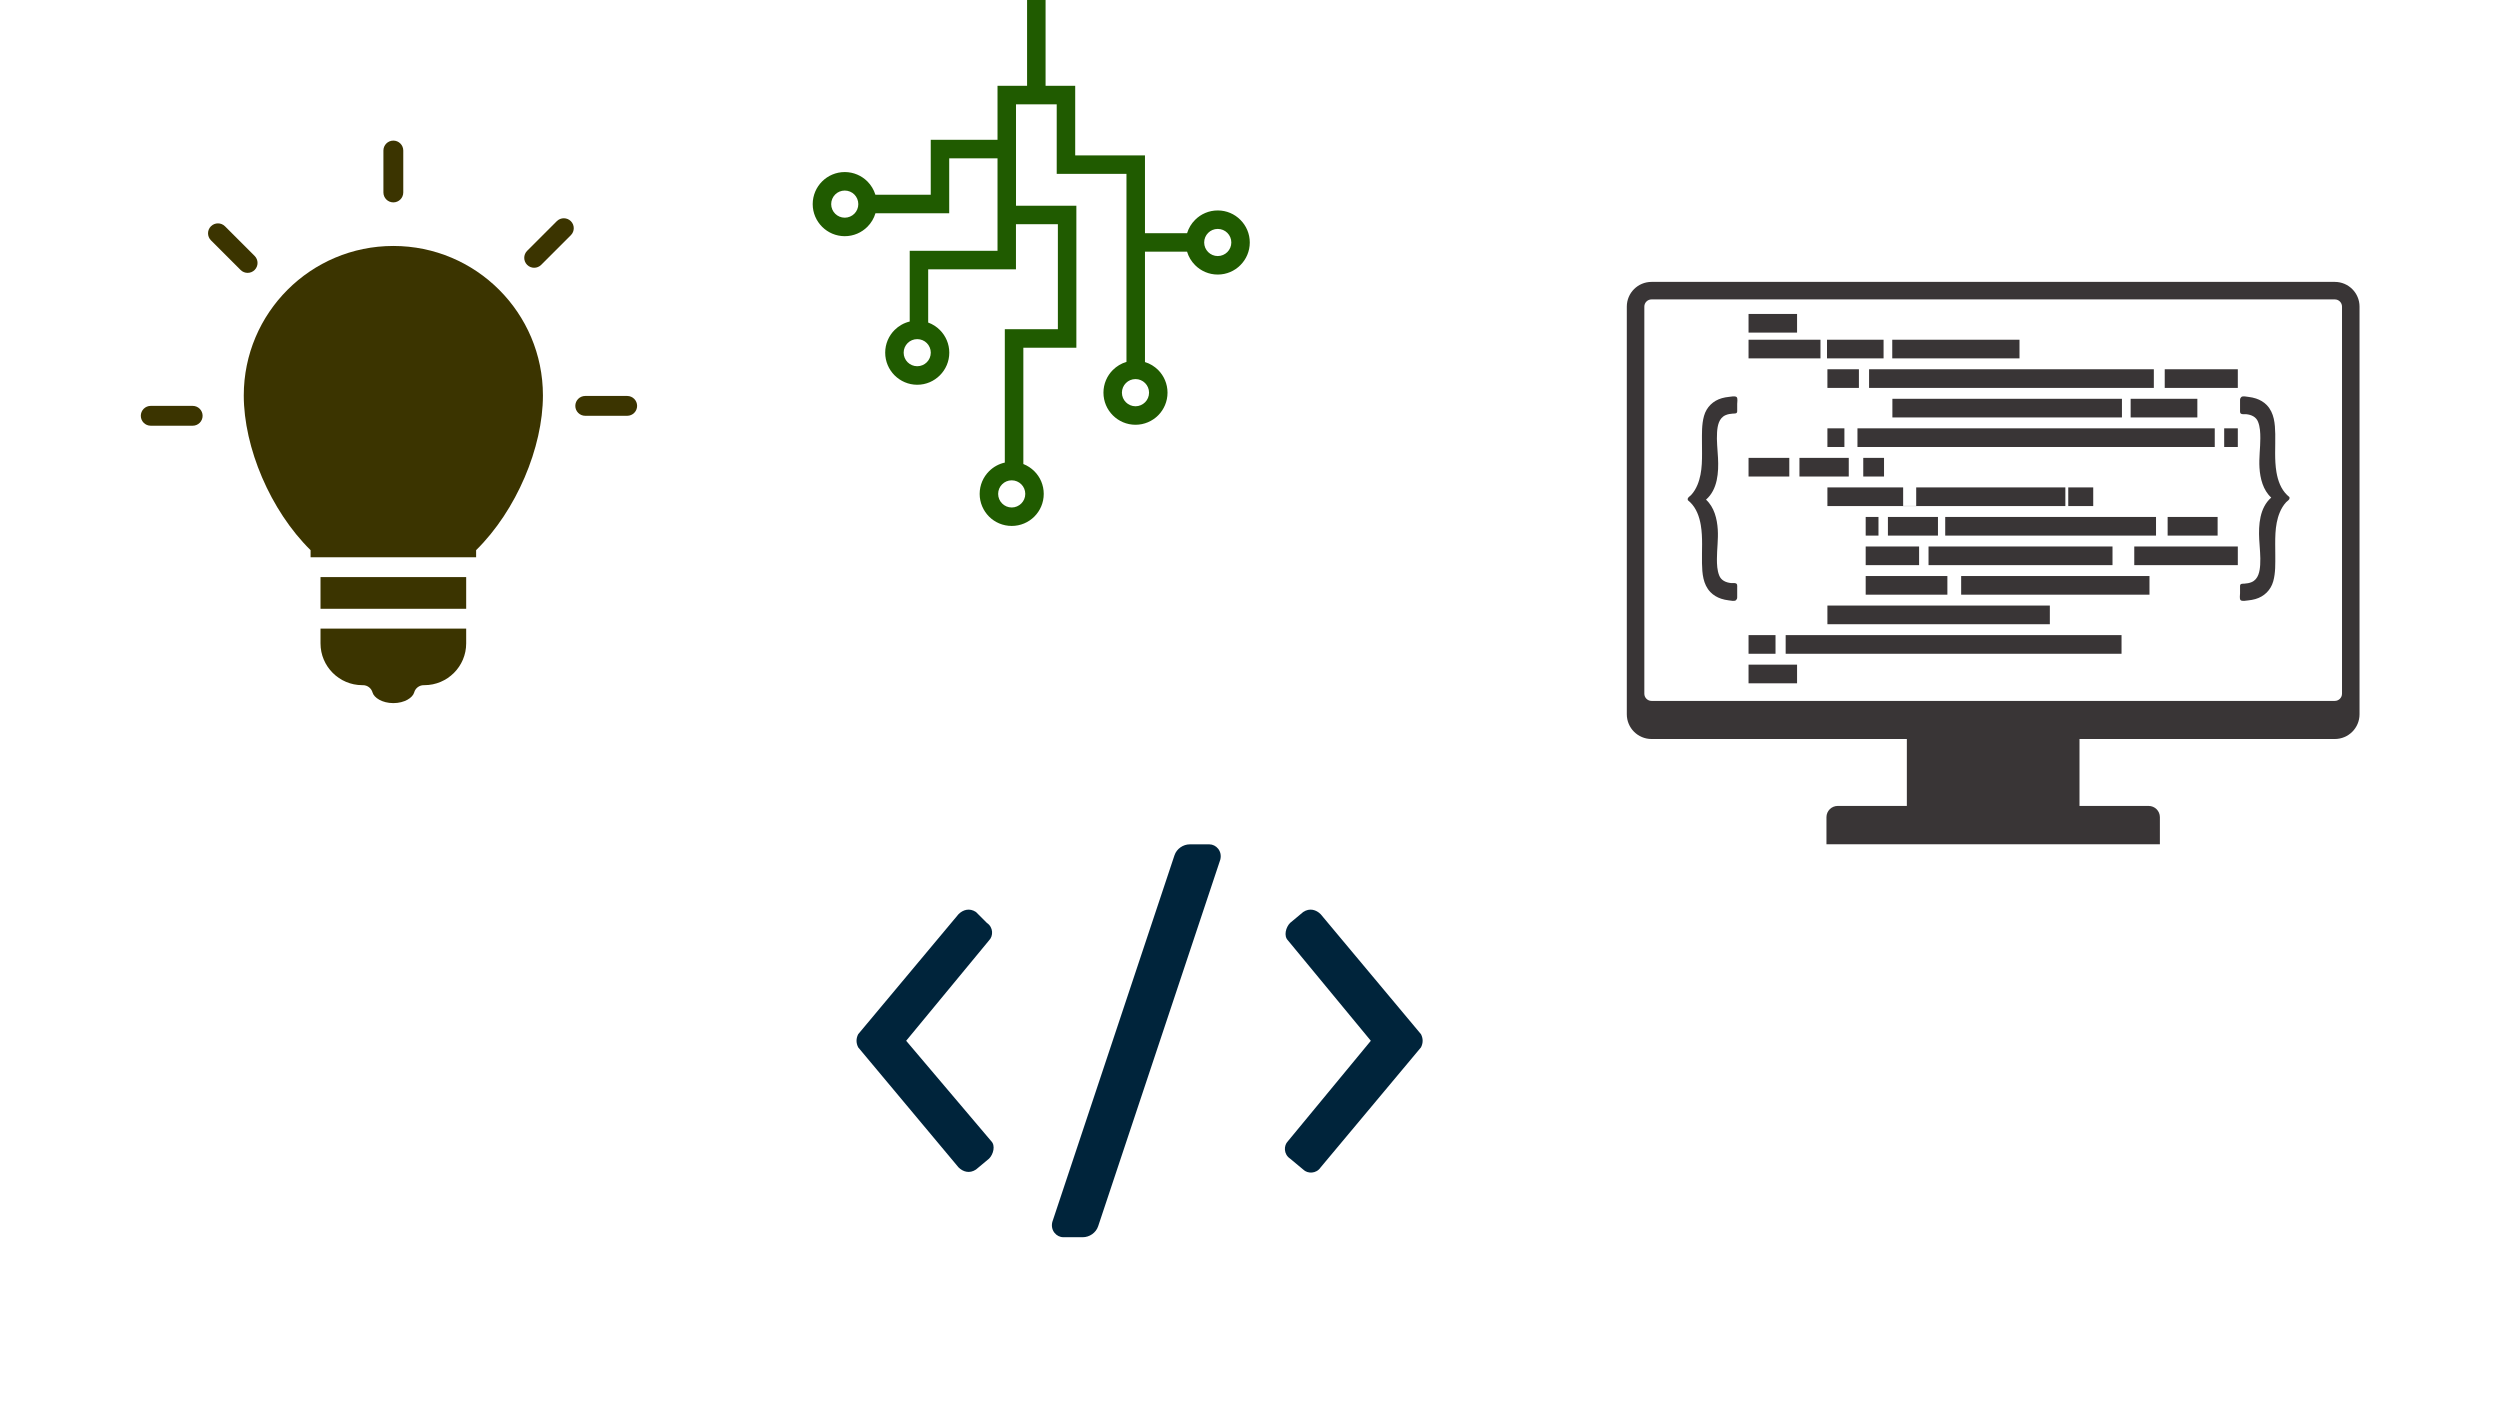 <svg xmlns="http://www.w3.org/2000/svg" xmlns:xlink="http://www.w3.org/1999/xlink" width="2240" height="1260" version="1.2" viewBox="0 0 1680 945"><defs><clipPath id="clip1"><path d="M 215 422 L 314 422 L 314 472.5 L 215 472.5 Z M 215 422"/></clipPath><clipPath id="clip2"><path d="M 257 94.5 L 271 94.5 L 271 137 L 257 137 Z M 257 94.5"/></clipPath><clipPath id="clip3"><path d="M 94.5 272 L 137 272 L 137 287 L 94.5 287 Z M 94.5 272"/></clipPath><clipPath id="clip4"><path d="M 386 266 L 428.25 266 L 428.25 280 L 386 280 Z M 386 266"/></clipPath><clipPath id="clip5"><path d="M 863 611 L 956.68 611 L 956.68 788 L 863 788 Z M 863 611"/></clipPath><clipPath id="clip6"><path d="M 706 567.402 L 821 567.402 L 821 831.402 L 706 831.402 Z M 706 567.402"/></clipPath><clipPath id="clip7"><path d="M 1093 189.402 L 1585.742 189.402 L 1585.742 497 L 1093 497 Z M 1093 189.402"/></clipPath><clipPath id="clip8"><path d="M 1227 541 L 1452 541 L 1452 567.402 L 1227 567.402 Z M 1227 541"/></clipPath><clipPath id="clip9"><path d="M 546.141 0 L 839.859 0 L 839.859 353.426 L 546.141 353.426 Z M 546.141 0"/></clipPath></defs><g id="surface1"><path style="stroke:none;fill-rule:nonzero;fill:#3b3400;fill-opacity:1" d="M 264.328 165.285 C 208.82 165.285 163.812 210.266 163.812 265.754 C 163.812 300.676 181.656 343.074 208.711 369.711 L 208.711 374.465 L 319.949 374.465 L 319.949 369.711 C 347.008 343.074 364.848 300.676 364.848 265.754 C 364.848 210.266 319.844 165.285 264.328 165.285"/><g clip-path="url(#clip1)" clip-rule="nonzero"><path style="stroke:none;fill-rule:nonzero;fill:#3b3400;fill-opacity:1" d="M 215.383 432.371 C 215.383 447.844 227.98 460.434 243.465 460.434 L 243.898 460.434 C 246.898 460.434 249.523 462.43 250.328 465.316 C 251.305 468.844 256.809 472.492 264.328 472.492 C 271.852 472.492 277.359 468.848 278.332 465.324 C 279.133 462.434 281.766 460.434 284.762 460.434 L 285.199 460.434 C 300.68 460.434 313.273 447.844 313.273 432.371 L 313.273 422.441 L 215.383 422.441 L 215.383 432.371"/></g><path style="stroke:none;fill-rule:nonzero;fill:#3b3400;fill-opacity:1" d="M 215.383 409.105 L 313.273 409.105 L 313.273 387.801 L 215.383 387.801 L 215.383 409.105"/><g clip-path="url(#clip2)" clip-rule="nonzero"><path style="stroke:none;fill-rule:nonzero;fill:#3b3400;fill-opacity:1" d="M 264.324 136.004 C 268.012 136.004 270.996 133.02 270.996 129.336 L 270.996 101.156 C 270.996 97.473 268.012 94.488 264.324 94.488 C 260.641 94.488 257.652 97.473 257.652 101.156 L 257.652 129.336 C 257.652 133.02 260.641 136.004 264.324 136.004"/></g><g clip-path="url(#clip3)" clip-rule="nonzero"><path style="stroke:none;fill-rule:nonzero;fill:#3b3400;fill-opacity:1" d="M 129.488 272.75 L 101.293 272.75 C 97.609 272.75 94.621 275.734 94.621 279.418 C 94.621 283.098 97.609 286.086 101.293 286.086 L 129.488 286.086 C 133.172 286.086 136.156 283.098 136.156 279.418 C 136.156 275.734 133.172 272.75 129.488 272.75"/></g><path style="stroke:none;fill-rule:nonzero;fill:#3b3400;fill-opacity:1" d="M 171.113 181.414 C 173.723 178.812 173.723 174.59 171.117 171.988 L 151.184 152.059 C 148.578 149.457 144.355 149.457 141.75 152.059 C 139.145 154.664 139.145 158.883 141.75 161.492 L 161.684 181.414 C 162.984 182.715 164.691 183.367 166.398 183.367 C 168.105 183.367 169.812 182.715 171.113 181.414"/><g clip-path="url(#clip4)" clip-rule="nonzero"><path style="stroke:none;fill-rule:nonzero;fill:#3b3400;fill-opacity:1" d="M 421.469 266.082 L 393.277 266.082 C 389.594 266.082 386.605 269.066 386.605 272.75 C 386.605 276.43 389.594 279.418 393.277 279.418 L 421.469 279.418 C 425.156 279.418 428.141 276.43 428.141 272.75 C 428.141 269.066 425.156 266.082 421.469 266.082"/></g><path style="stroke:none;fill-rule:nonzero;fill:#3b3400;fill-opacity:1" d="M 374.176 148.625 L 354.238 168.555 C 351.637 171.156 351.637 175.379 354.238 177.98 C 355.543 179.285 357.25 179.938 358.957 179.938 C 360.664 179.938 362.371 179.285 363.676 177.98 L 383.613 158.055 C 386.215 155.453 386.215 151.23 383.613 148.625 C 381.008 146.023 376.781 146.023 374.176 148.625"/><g clip-path="url(#clip5)" clip-rule="nonzero"><path style="stroke:none;fill-rule:nonzero;fill:#00243b;fill-opacity:1" d="M 875.754 612.867 L 866.957 620.199 C 864.023 623.133 862.559 629 865.492 631.934 L 921.199 699.402 L 865.492 766.867 C 862.559 769.801 862.559 775.668 866.957 778.602 L 875.754 785.934 C 878.684 788.867 884.547 788.867 887.48 784.469 L 954.918 703.801 C 956.383 700.867 956.383 697.934 954.918 695 L 887.48 614.336 C 884.547 611.402 880.152 609.934 875.754 612.867 Z M 875.754 612.867"/></g><path style="stroke:none;fill-rule:nonzero;fill:#00243b;fill-opacity:1" d="M 655.855 785.934 L 664.648 778.602 C 667.582 775.668 669.047 769.801 666.117 766.867 L 608.941 699.402 L 664.648 631.934 C 667.582 629 667.582 623.133 663.184 620.199 L 655.855 612.867 C 651.457 609.934 647.059 611.402 644.125 614.336 L 576.691 695 C 575.223 697.934 575.223 700.867 576.691 703.801 L 644.125 784.469 C 647.059 787.402 651.457 788.867 655.855 785.934 Z M 655.855 785.934"/><g clip-path="url(#clip6)" clip-rule="nonzero"><path style="stroke:none;fill-rule:nonzero;fill:#00243b;fill-opacity:1" d="M 789.258 574.734 L 707.164 821.133 C 705.699 827 710.094 831.402 714.492 831.402 L 727.688 831.402 C 732.086 831.402 736.484 828.469 737.949 824.066 L 820.043 577.668 C 821.512 571.801 817.113 567.402 812.715 567.402 L 799.52 567.402 C 795.121 567.402 790.727 570.336 789.258 574.734 Z M 789.258 574.734"/></g><path style="stroke:none;fill-rule:nonzero;fill:#393536;fill-opacity:1" d="M 1397.422 474.363 L 1281.402 474.363 L 1281.402 554.289 L 1397.422 554.289 L 1397.422 474.363"/><g clip-path="url(#clip7)" clip-rule="nonzero"><path style="stroke:none;fill-rule:nonzero;fill:#393536;fill-opacity:1" d="M 1573.828 466.172 C 1573.828 468.836 1571.66 471.008 1568.992 471.008 L 1109.836 471.008 C 1107.168 471.008 1104.992 468.836 1104.992 466.172 L 1104.992 206.035 C 1104.992 203.363 1107.168 201.203 1109.836 201.203 L 1568.992 201.203 C 1571.66 201.203 1573.828 203.363 1573.828 206.035 Z M 1568.992 189.434 L 1109.836 189.434 C 1100.652 189.434 1093.215 196.863 1093.215 206.035 L 1093.215 480.012 C 1093.215 489.176 1100.652 496.613 1109.836 496.613 L 1568.992 496.613 C 1578.168 496.613 1585.605 489.176 1585.605 480.012 L 1585.605 206.035 C 1585.605 196.863 1578.168 189.434 1568.992 189.434"/></g><g clip-path="url(#clip8)" clip-rule="nonzero"><path style="stroke:none;fill-rule:nonzero;fill:#393536;fill-opacity:1" d="M 1451.445 567.367 L 1451.445 549.133 C 1451.445 544.969 1448.059 541.586 1443.883 541.586 L 1234.949 541.586 C 1230.773 541.586 1227.379 544.969 1227.379 549.133 L 1227.379 567.367 L 1451.445 567.367"/></g><path style="stroke:none;fill-rule:nonzero;fill:#393536;fill-opacity:1" d="M 1166.547 403.344 C 1165.633 404.238 1162.82 403.57 1161.641 403.43 C 1159.949 403.227 1158.266 402.879 1156.648 402.348 C 1153.906 401.441 1151.359 399.953 1149.363 397.855 C 1144.406 392.637 1143.871 385.355 1143.738 378.52 C 1143.566 370.008 1144.363 361.281 1142.93 352.855 C 1141.98 347.238 1139.957 341.527 1135.773 337.488 C 1135.344 337.07 1134.887 336.668 1134.414 336.293 C 1134.047 336.008 1134.176 335.637 1134.176 335.176 C 1134.176 334.297 1135.801 333.348 1136.406 332.688 C 1138.254 330.688 1139.656 328.324 1140.699 325.824 C 1144.418 316.859 1143.723 306.879 1143.723 297.379 C 1143.723 291.445 1143.48 285.266 1145.098 279.5 C 1146.762 273.555 1151.223 269.234 1157.137 267.57 C 1158.676 267.137 1160.258 266.859 1161.844 266.699 C 1163.105 266.562 1165.98 265.922 1167.016 266.84 C 1167.898 267.617 1167.395 270.453 1167.395 271.434 C 1167.395 273.082 1167.395 274.719 1167.395 276.359 C 1167.395 278.113 1165.773 277.863 1164.488 277.938 C 1162.82 278.039 1161.121 278.316 1159.578 278.988 C 1155.055 280.953 1154.156 286.129 1153.863 290.551 C 1153.484 296.277 1154.219 302.008 1154.504 307.719 C 1155 317.41 1154.301 328.91 1146.445 335.766 C 1151.953 340.797 1153.887 348.633 1154.336 355.805 C 1154.758 362.434 1153.77 369.008 1153.77 375.621 C 1153.77 379.367 1153.91 383.176 1155.301 386.711 C 1156.609 390.062 1159.832 391.453 1163.223 391.812 C 1164.398 391.922 1166.91 391.379 1167.32 392.898 C 1167.473 393.484 1167.395 394.195 1167.395 394.797 C 1167.395 396.855 1167.395 398.91 1167.395 400.965 C 1167.395 402.211 1167.375 402.359 1166.547 403.344"/><path style="stroke:none;fill-rule:nonzero;fill:#393536;fill-opacity:1" d="M 1506.156 266.809 C 1507.07 265.922 1509.883 266.582 1511.062 266.73 C 1512.762 266.926 1514.441 267.273 1516.062 267.809 C 1518.805 268.719 1521.344 270.199 1523.348 272.297 C 1528.301 277.512 1528.84 284.797 1528.969 291.629 C 1529.129 300.148 1528.352 308.879 1529.777 317.305 C 1530.738 322.914 1532.75 328.633 1536.934 332.668 C 1537.367 333.082 1537.824 333.484 1538.293 333.859 C 1538.664 334.148 1538.527 334.52 1538.527 334.973 C 1538.527 335.855 1536.91 336.805 1536.293 337.473 C 1534.449 339.465 1533.055 341.836 1532.008 344.336 C 1528.289 353.293 1528.992 363.281 1528.992 372.773 C 1528.992 378.707 1529.23 384.887 1527.609 390.652 C 1525.941 396.602 1521.488 400.918 1515.574 402.582 C 1514.035 403.02 1512.445 403.301 1510.863 403.461 C 1509.598 403.59 1506.727 404.23 1505.691 403.312 C 1504.816 402.539 1505.309 399.707 1505.309 398.719 C 1505.309 397.078 1505.309 395.434 1505.309 393.797 C 1505.309 392.039 1506.934 392.293 1508.215 392.211 C 1509.895 392.113 1511.586 391.828 1513.133 391.168 C 1517.648 389.207 1518.551 384.027 1518.844 379.602 C 1519.219 373.867 1518.496 368.145 1518.191 362.434 C 1517.703 352.75 1518.414 341.25 1526.262 334.379 C 1520.758 329.352 1518.824 321.527 1518.367 314.352 C 1517.953 307.719 1518.941 301.148 1518.941 294.539 C 1518.941 290.785 1518.797 286.977 1517.41 283.453 C 1516.098 280.094 1512.887 278.699 1509.488 278.348 C 1508.32 278.23 1505.793 278.766 1505.395 277.262 C 1505.234 276.668 1505.309 275.957 1505.309 275.352 C 1505.309 273.305 1505.309 271.242 1505.309 269.191 C 1505.309 267.938 1505.336 267.805 1506.156 266.809"/><path style="stroke:none;fill-rule:nonzero;fill:#393536;fill-opacity:1" d="M 1223.363 228.297 L 1175.02 228.297 L 1175.02 240.828 L 1223.363 240.828 L 1223.363 228.297"/><path style="stroke:none;fill-rule:nonzero;fill:#393536;fill-opacity:1" d="M 1227.746 228.297 L 1227.746 240.828 L 1265.758 240.828 L 1265.758 228.297 L 1227.746 228.297"/><path style="stroke:none;fill-rule:nonzero;fill:#393536;fill-opacity:1" d="M 1271.598 228.297 L 1271.598 240.828 L 1357.105 240.828 L 1357.105 228.297 L 1271.598 228.297"/><path style="stroke:none;fill-rule:nonzero;fill:#393536;fill-opacity:1" d="M 1207.625 223.512 L 1175.02 223.512 L 1175.02 210.977 L 1207.625 210.977 L 1207.625 223.512"/><path style="stroke:none;fill-rule:nonzero;fill:#393536;fill-opacity:1" d="M 1249.188 248.141 L 1228.016 248.141 L 1228.016 260.68 L 1249.188 260.68 L 1249.188 248.141"/><path style="stroke:none;fill-rule:nonzero;fill:#393536;fill-opacity:1" d="M 1447.379 248.141 L 1256.016 248.141 L 1256.016 260.68 L 1447.379 260.68 L 1447.379 248.141"/><path style="stroke:none;fill-rule:nonzero;fill:#393536;fill-opacity:1" d="M 1454.695 248.141 L 1454.695 260.68 L 1503.809 260.68 L 1503.809 248.141 L 1454.695 248.141"/><path style="stroke:none;fill-rule:nonzero;fill:#393536;fill-opacity:1" d="M 1425.945 267.988 L 1271.684 267.988 L 1271.684 280.52 L 1425.945 280.52 L 1425.945 267.988"/><path style="stroke:none;fill-rule:nonzero;fill:#393536;fill-opacity:1" d="M 1476.621 267.988 L 1431.789 267.988 L 1431.789 280.52 L 1476.621 280.52 L 1476.621 267.988"/><path style="stroke:none;fill-rule:nonzero;fill:#393536;fill-opacity:1" d="M 1239.441 287.84 L 1228.016 287.84 L 1228.016 300.379 L 1239.441 300.379 L 1239.441 287.84"/><path style="stroke:none;fill-rule:nonzero;fill:#393536;fill-opacity:1" d="M 1248.215 287.84 L 1248.215 300.379 L 1488.312 300.379 L 1488.312 287.84 L 1248.215 287.84"/><path style="stroke:none;fill-rule:nonzero;fill:#393536;fill-opacity:1" d="M 1494.652 287.84 L 1494.652 300.379 L 1503.809 300.379 L 1503.809 287.84 L 1494.652 287.84"/><path style="stroke:none;fill-rule:nonzero;fill:#393536;fill-opacity:1" d="M 1202.41 307.691 L 1175.02 307.691 L 1175.02 320.223 L 1202.41 320.223 L 1202.41 307.691"/><path style="stroke:none;fill-rule:nonzero;fill:#393536;fill-opacity:1" d="M 1242.371 307.691 L 1209.23 307.691 L 1209.23 320.223 L 1242.371 320.223 L 1242.371 307.691"/><path style="stroke:none;fill-rule:nonzero;fill:#393536;fill-opacity:1" d="M 1252.109 307.691 L 1252.109 320.223 L 1266.066 320.223 L 1266.066 307.691 L 1252.109 307.691"/><path style="stroke:none;fill-rule:nonzero;fill:#393536;fill-opacity:1" d="M 1387.926 327.539 L 1287.684 327.539 L 1287.684 339.996 L 1278.914 339.996 L 1278.914 327.539 L 1228.016 327.539 L 1228.016 340.074 L 1387.926 340.074 L 1387.926 327.539"/><path style="stroke:none;fill-rule:nonzero;fill:#393536;fill-opacity:1" d="M 1389.871 327.539 L 1389.871 340.074 L 1406.648 340.074 L 1406.648 327.539 L 1389.871 327.539"/><path style="stroke:none;fill-rule:nonzero;fill:#393536;fill-opacity:1" d="M 1262.34 347.391 L 1253.742 347.391 L 1253.742 359.922 L 1262.34 359.922 L 1262.34 347.391"/><path style="stroke:none;fill-rule:nonzero;fill:#393536;fill-opacity:1" d="M 1302.309 347.391 L 1268.68 347.391 L 1268.68 359.922 L 1302.309 359.922 L 1302.309 347.391"/><path style="stroke:none;fill-rule:nonzero;fill:#393536;fill-opacity:1" d="M 1448.844 347.391 L 1307.184 347.391 L 1307.184 359.922 L 1448.844 359.922 L 1448.844 347.391"/><path style="stroke:none;fill-rule:nonzero;fill:#393536;fill-opacity:1" d="M 1456.648 347.391 L 1456.648 359.922 L 1490.238 359.922 L 1490.238 347.391 L 1456.648 347.391"/><path style="stroke:none;fill-rule:nonzero;fill:#393536;fill-opacity:1" d="M 1289.633 367.238 L 1253.742 367.238 L 1253.742 379.773 L 1289.633 379.773 L 1289.633 367.238"/><path style="stroke:none;fill-rule:nonzero;fill:#393536;fill-opacity:1" d="M 1419.605 367.238 L 1295.973 367.238 L 1295.973 379.773 L 1419.605 379.773 L 1419.605 367.238"/><path style="stroke:none;fill-rule:nonzero;fill:#393536;fill-opacity:1" d="M 1434.227 367.238 L 1434.227 379.773 L 1503.809 379.773 L 1503.809 367.238 L 1434.227 367.238"/><path style="stroke:none;fill-rule:nonzero;fill:#393536;fill-opacity:1" d="M 1444.453 387.09 L 1317.898 387.09 L 1317.898 399.625 L 1444.453 399.625 L 1444.453 387.09"/><path style="stroke:none;fill-rule:nonzero;fill:#393536;fill-opacity:1" d="M 1308.641 387.09 L 1253.742 387.09 L 1253.742 399.625 L 1308.641 399.625 L 1308.641 387.09"/><path style="stroke:none;fill-rule:nonzero;fill:#393536;fill-opacity:1" d="M 1377.496 419.477 L 1228.016 419.477 L 1228.016 406.934 L 1377.496 406.934 L 1377.496 419.477"/><path style="stroke:none;fill-rule:nonzero;fill:#393536;fill-opacity:1" d="M 1193.148 426.793 L 1175.02 426.793 L 1175.02 439.332 L 1193.148 439.332 L 1193.148 426.793"/><path style="stroke:none;fill-rule:nonzero;fill:#393536;fill-opacity:1" d="M 1199.965 426.793 L 1199.965 439.332 L 1425.672 439.332 L 1425.672 426.793 L 1199.965 426.793"/><path style="stroke:none;fill-rule:nonzero;fill:#393536;fill-opacity:1" d="M 1207.625 459.184 L 1175.02 459.184 L 1175.02 446.641 L 1207.625 446.641 L 1207.625 459.184"/><g clip-path="url(#clip9)" clip-rule="nonzero"><path style="stroke:none;fill-rule:nonzero;fill:#205b00;fill-opacity:1" d="M 690.191 57.676 L 690.191 -12.156 L 601.613 -12.156 L 601.613 -24.57 L 784.402 -24.57 L 784.402 -12.156 L 702.625 -12.156 L 702.625 57.676 L 722.535 57.676 L 722.535 104.43 L 769.422 104.43 L 769.422 156.711 L 797.711 156.711 C 798.77 153.277 800.625 150.199 803.117 147.73 C 807 143.82 812.371 141.418 818.324 141.418 C 824.273 141.418 829.656 143.82 833.527 147.73 C 837.438 151.617 839.852 157.016 839.852 162.945 C 839.852 168.898 837.438 174.285 833.527 178.184 C 829.656 182.098 824.273 184.5 818.324 184.5 C 812.371 184.5 807 182.098 803.117 178.184 C 800.602 175.691 798.73 172.574 797.699 169.113 L 769.422 169.113 L 769.422 243.309 C 772.801 244.328 775.824 246.199 778.289 248.637 C 782.16 252.539 784.574 257.938 784.574 263.863 C 784.574 269.832 782.16 275.219 778.289 279.117 C 774.391 283.016 768.984 285.445 763.07 285.445 C 757.105 285.445 751.727 283.016 747.828 279.117 C 743.93 275.219 741.52 269.832 741.52 263.863 C 741.52 257.938 743.93 252.539 747.828 248.637 C 750.359 246.133 753.473 244.211 756.988 243.199 L 756.988 116.844 L 710.113 116.844 L 710.113 70.117 L 682.754 70.117 L 682.754 138.25 L 723.32 138.25 L 723.32 233.68 L 687.688 233.68 L 687.688 311.824 C 690.469 312.914 693 314.582 695.082 316.664 C 698.992 320.551 701.391 325.938 701.391 331.902 C 701.391 337.859 698.992 343.23 695.082 347.145 C 691.195 351.031 685.812 353.43 679.879 353.43 C 673.938 353.43 668.527 351.031 664.645 347.145 C 660.762 343.23 658.332 337.859 658.332 331.902 C 658.332 325.938 660.762 320.551 664.645 316.664 C 667.508 313.812 671.156 311.746 675.234 310.855 L 675.234 221.234 L 710.895 221.234 L 710.895 150.664 L 682.727 150.664 L 682.727 180.996 L 623.738 180.996 L 623.738 216.754 C 626.734 217.828 629.41 219.566 631.598 221.766 C 635.496 225.668 637.922 231.051 637.922 236.992 C 637.922 242.934 635.496 248.32 631.598 252.219 C 627.699 256.133 622.332 258.559 616.379 258.559 C 610.441 258.559 605.07 256.133 601.148 252.219 C 597.262 248.32 594.852 242.934 594.852 236.992 C 594.852 231.051 597.262 225.668 601.148 221.766 C 603.922 219.008 607.418 216.996 611.328 216.062 L 611.328 168.555 L 670.332 168.555 L 670.332 106.402 L 637.867 106.402 L 637.867 143.293 L 588.316 143.293 C 587.297 146.75 585.398 149.898 582.895 152.398 C 578.996 156.301 573.613 158.715 567.68 158.715 C 561.738 158.715 556.355 156.301 552.457 152.398 C 548.559 148.5 546.133 143.117 546.133 137.176 C 546.133 131.223 548.559 125.824 552.457 121.922 C 556.355 118.035 561.738 115.621 567.68 115.621 C 573.613 115.621 578.996 118.035 582.895 121.922 C 585.359 124.402 587.215 127.453 588.266 130.863 L 625.461 130.863 L 625.461 93.965 L 670.332 93.965 L 670.332 57.676 Z M 756.617 270.336 C 758.234 271.953 760.543 273.016 763.07 273.016 C 765.562 273.016 767.844 271.953 769.488 270.336 C 771.145 268.691 772.164 266.387 772.164 263.863 C 772.164 261.371 771.145 259.062 769.488 257.406 C 767.844 255.773 765.562 254.738 763.07 254.738 C 760.543 254.738 758.234 255.773 756.617 257.406 C 754.957 259.062 753.926 261.371 753.926 263.863 C 753.926 266.387 754.957 268.691 756.617 270.336 Z M 811.895 169.406 C 813.523 171.035 815.809 172.07 818.324 172.07 C 820.844 172.07 823.125 171.035 824.766 169.406 C 826.438 167.734 827.445 165.465 827.445 162.945 C 827.445 160.43 826.438 158.145 824.766 156.484 C 823.125 154.844 820.844 153.832 818.324 153.832 C 815.809 153.832 813.523 154.844 811.895 156.484 C 810.223 158.145 809.203 160.43 809.203 162.945 C 809.203 165.465 810.223 167.734 811.895 169.406 Z M 673.418 338.336 C 675.066 339.992 677.348 341.031 679.879 341.031 C 682.383 341.031 684.648 339.992 686.32 338.336 C 687.977 336.676 688.984 334.426 688.984 331.902 C 688.984 329.383 687.977 327.102 686.32 325.457 C 684.648 323.785 682.383 322.777 679.879 322.777 C 677.348 322.777 675.066 323.785 673.418 325.457 C 671.766 327.102 670.754 329.383 670.754 331.902 C 670.754 334.426 671.766 336.676 673.418 338.336 Z M 609.938 243.441 C 611.582 245.082 613.871 246.105 616.379 246.105 C 618.887 246.105 621.191 245.082 622.82 243.441 C 624.465 241.805 625.488 239.527 625.488 236.992 C 625.488 234.484 624.465 232.219 622.82 230.547 C 621.191 228.902 618.887 227.895 616.379 227.895 C 613.871 227.895 611.582 228.902 609.938 230.547 C 608.281 232.219 607.258 234.484 607.258 236.992 C 607.258 239.527 608.281 241.805 609.938 243.441 Z M 561.234 143.621 C 562.867 145.254 565.172 146.289 567.68 146.289 C 570.18 146.289 572.473 145.254 574.121 143.621 C 575.773 141.977 576.781 139.695 576.781 137.176 C 576.781 134.656 575.773 132.371 574.121 130.703 C 572.473 129.059 570.18 128.051 567.68 128.051 C 565.172 128.051 562.867 129.059 561.234 130.703 C 559.586 132.371 558.555 134.656 558.555 137.176 C 558.555 139.695 559.586 141.977 561.234 143.621"/></g></g></svg>